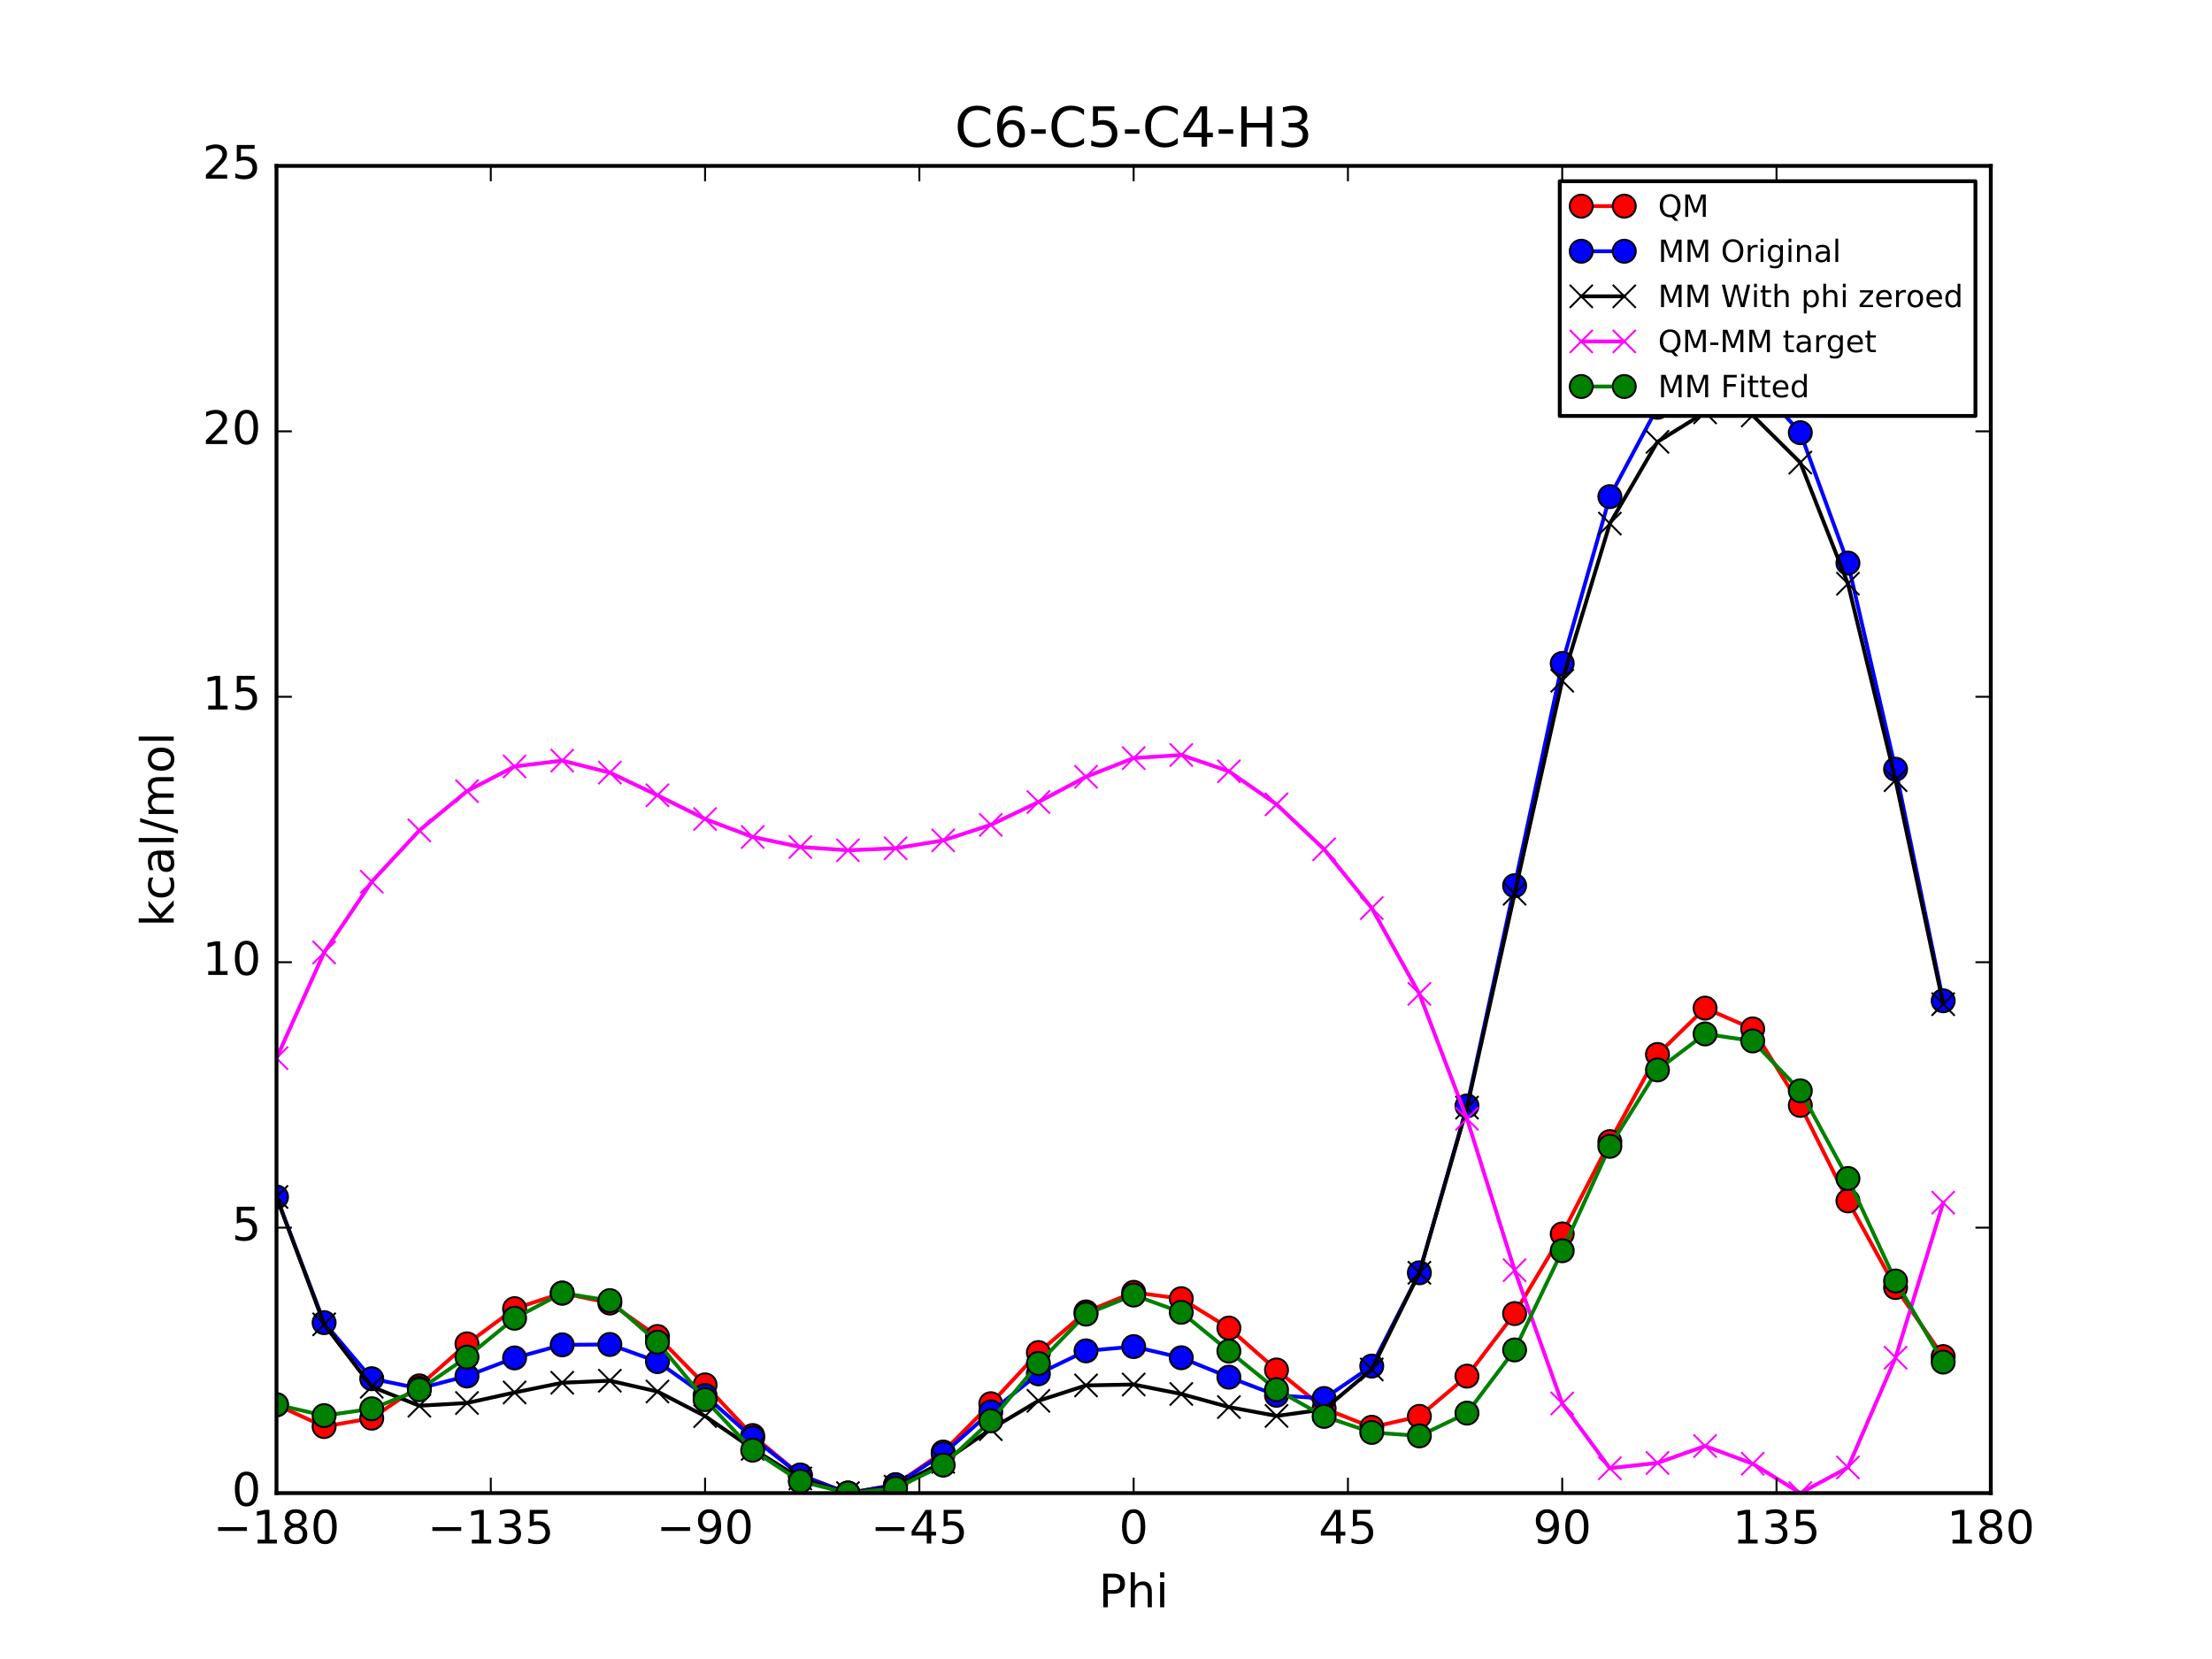 <?xml version="1.0" encoding="utf-8" standalone="no"?>
<!DOCTYPE svg PUBLIC "-//W3C//DTD SVG 1.1//EN"
  "http://www.w3.org/Graphics/SVG/1.1/DTD/svg11.dtd">
<!-- Created with matplotlib (http://matplotlib.org/) -->
<svg height="432pt" version="1.1" viewBox="0 0 576 432" width="576pt" xmlns="http://www.w3.org/2000/svg" xmlns:xlink="http://www.w3.org/1999/xlink">
 <defs>
  <style type="text/css">
*{stroke-linecap:butt;stroke-linejoin:round;stroke-miterlimit:100000;}
  </style>
 </defs>
 <g id="figure_1">
  <g id="patch_1">
   <path d="M 0 432 
L 576 432 
L 576 0 
L 0 0 
z
" style="fill:#ffffff;"/>
  </g>
  <g id="axes_1">
   <g id="patch_2">
    <path d="M 72 388.8 
L 518.4 388.8 
L 518.4 43.2 
L 72 43.2 
z
" style="fill:#ffffff;"/>
   </g>
   <g id="line2d_1">
    <path clip-path="url(#p00819687d1)" d="M 72 365.827 
L 84.4 371.467 
L 96.8 369.295 
L 109.2 360.876 
L 121.6 349.937 
L 134 340.772 
L 146.4 336.721 
L 158.8 339.306 
L 171.2 348.018 
L 183.6 360.618 
L 196 373.811 
L 208.4 384.118 
L 220.8 388.8 
L 233.2 386.603 
L 245.6 378.099 
L 258 365.528 
L 270.4 352.203 
L 282.8 341.616 
L 295.2 336.525 
L 307.6 338.173 
L 320 345.824 
L 332.4 356.734 
L 344.8 366.76 
L 357.2 371.656 
L 369.6 368.817 
L 382 358.344 
L 394.4 342.056 
L 406.8 321.305 
L 419.2 297.259 
L 431.6 274.586 
L 444 262.512 
L 456.4 267.919 
L 468.8 287.848 
L 481.2 312.715 
L 493.6 335.273 
L 506 353.245 
" style="fill:none;stroke:#ff0000;stroke-linecap:square;"/>
    <defs>
     <path d="M 0 3 
C 0.796 3 1.559 2.684 2.121 2.121 
C 2.684 1.559 3 0.796 3 0 
C 3 -0.796 2.684 -1.559 2.121 -2.121 
C 1.559 -2.684 0.796 -3 0 -3 
C -0.796 -3 -1.559 -2.684 -2.121 -2.121 
C -2.684 -1.559 -3 -0.796 -3 0 
C -3 0.796 -2.684 1.559 -2.121 2.121 
C -1.559 2.684 -0.796 3 0 3 
z
" id="m4701b0482a" style="stroke:#000000;stroke-width:0.5;"/>
    </defs>
    <g clip-path="url(#p00819687d1)">
     <use style="fill:#ff0000;stroke:#000000;stroke-width:0.5;" x="72" xlink:href="#m4701b0482a" y="365.827"/>
     <use style="fill:#ff0000;stroke:#000000;stroke-width:0.5;" x="84.4" xlink:href="#m4701b0482a" y="371.467"/>
     <use style="fill:#ff0000;stroke:#000000;stroke-width:0.5;" x="96.8" xlink:href="#m4701b0482a" y="369.295"/>
     <use style="fill:#ff0000;stroke:#000000;stroke-width:0.5;" x="109.2" xlink:href="#m4701b0482a" y="360.876"/>
     <use style="fill:#ff0000;stroke:#000000;stroke-width:0.5;" x="121.6" xlink:href="#m4701b0482a" y="349.937"/>
     <use style="fill:#ff0000;stroke:#000000;stroke-width:0.5;" x="134" xlink:href="#m4701b0482a" y="340.772"/>
     <use style="fill:#ff0000;stroke:#000000;stroke-width:0.5;" x="146.4" xlink:href="#m4701b0482a" y="336.721"/>
     <use style="fill:#ff0000;stroke:#000000;stroke-width:0.5;" x="158.8" xlink:href="#m4701b0482a" y="339.306"/>
     <use style="fill:#ff0000;stroke:#000000;stroke-width:0.5;" x="171.2" xlink:href="#m4701b0482a" y="348.018"/>
     <use style="fill:#ff0000;stroke:#000000;stroke-width:0.5;" x="183.6" xlink:href="#m4701b0482a" y="360.618"/>
     <use style="fill:#ff0000;stroke:#000000;stroke-width:0.5;" x="196" xlink:href="#m4701b0482a" y="373.811"/>
     <use style="fill:#ff0000;stroke:#000000;stroke-width:0.5;" x="208.4" xlink:href="#m4701b0482a" y="384.118"/>
     <use style="fill:#ff0000;stroke:#000000;stroke-width:0.5;" x="220.8" xlink:href="#m4701b0482a" y="388.8"/>
     <use style="fill:#ff0000;stroke:#000000;stroke-width:0.5;" x="233.2" xlink:href="#m4701b0482a" y="386.603"/>
     <use style="fill:#ff0000;stroke:#000000;stroke-width:0.5;" x="245.6" xlink:href="#m4701b0482a" y="378.099"/>
     <use style="fill:#ff0000;stroke:#000000;stroke-width:0.5;" x="258" xlink:href="#m4701b0482a" y="365.528"/>
     <use style="fill:#ff0000;stroke:#000000;stroke-width:0.5;" x="270.4" xlink:href="#m4701b0482a" y="352.203"/>
     <use style="fill:#ff0000;stroke:#000000;stroke-width:0.5;" x="282.8" xlink:href="#m4701b0482a" y="341.616"/>
     <use style="fill:#ff0000;stroke:#000000;stroke-width:0.5;" x="295.2" xlink:href="#m4701b0482a" y="336.525"/>
     <use style="fill:#ff0000;stroke:#000000;stroke-width:0.5;" x="307.6" xlink:href="#m4701b0482a" y="338.173"/>
     <use style="fill:#ff0000;stroke:#000000;stroke-width:0.5;" x="320" xlink:href="#m4701b0482a" y="345.824"/>
     <use style="fill:#ff0000;stroke:#000000;stroke-width:0.5;" x="332.4" xlink:href="#m4701b0482a" y="356.734"/>
     <use style="fill:#ff0000;stroke:#000000;stroke-width:0.5;" x="344.8" xlink:href="#m4701b0482a" y="366.76"/>
     <use style="fill:#ff0000;stroke:#000000;stroke-width:0.5;" x="357.2" xlink:href="#m4701b0482a" y="371.656"/>
     <use style="fill:#ff0000;stroke:#000000;stroke-width:0.5;" x="369.6" xlink:href="#m4701b0482a" y="368.817"/>
     <use style="fill:#ff0000;stroke:#000000;stroke-width:0.5;" x="382" xlink:href="#m4701b0482a" y="358.344"/>
     <use style="fill:#ff0000;stroke:#000000;stroke-width:0.5;" x="394.4" xlink:href="#m4701b0482a" y="342.056"/>
     <use style="fill:#ff0000;stroke:#000000;stroke-width:0.5;" x="406.8" xlink:href="#m4701b0482a" y="321.305"/>
     <use style="fill:#ff0000;stroke:#000000;stroke-width:0.5;" x="419.2" xlink:href="#m4701b0482a" y="297.259"/>
     <use style="fill:#ff0000;stroke:#000000;stroke-width:0.5;" x="431.6" xlink:href="#m4701b0482a" y="274.586"/>
     <use style="fill:#ff0000;stroke:#000000;stroke-width:0.5;" x="444" xlink:href="#m4701b0482a" y="262.512"/>
     <use style="fill:#ff0000;stroke:#000000;stroke-width:0.5;" x="456.4" xlink:href="#m4701b0482a" y="267.919"/>
     <use style="fill:#ff0000;stroke:#000000;stroke-width:0.5;" x="468.8" xlink:href="#m4701b0482a" y="287.848"/>
     <use style="fill:#ff0000;stroke:#000000;stroke-width:0.5;" x="481.2" xlink:href="#m4701b0482a" y="312.715"/>
     <use style="fill:#ff0000;stroke:#000000;stroke-width:0.5;" x="493.6" xlink:href="#m4701b0482a" y="335.273"/>
     <use style="fill:#ff0000;stroke:#000000;stroke-width:0.5;" x="506" xlink:href="#m4701b0482a" y="353.245"/>
    </g>
   </g>
   <g id="line2d_2">
    <path clip-path="url(#p00819687d1)" d="M 72 311.687 
L 84.4 344.411 
L 96.8 359.015 
L 109.2 361.55 
L 121.6 358.312 
L 134 353.603 
L 146.4 350.194 
L 158.8 350.099 
L 171.2 354.56 
L 183.6 363.381 
L 196 374.429 
L 208.4 384.1 
L 220.8 388.8 
L 233.2 386.681 
L 245.6 378.587 
L 258 367.647 
L 270.4 357.743 
L 282.8 351.763 
L 295.2 350.648 
L 307.6 353.555 
L 320 358.609 
L 332.4 363.326 
L 344.8 364.168 
L 357.2 355.728 
L 369.6 331.428 
L 382 287.978 
L 394.4 230.628 
L 406.8 172.756 
L 419.2 129.317 
L 431.6 106.059 
L 444 97.507 
L 456.4 98.746 
L 468.8 112.673 
L 481.2 146.626 
L 493.6 200.304 
L 506 260.605 
" style="fill:none;stroke:#0000ff;stroke-linecap:square;"/>
    <defs>
     <path d="M 0 3 
C 0.796 3 1.559 2.684 2.121 2.121 
C 2.684 1.559 3 0.796 3 0 
C 3 -0.796 2.684 -1.559 2.121 -2.121 
C 1.559 -2.684 0.796 -3 0 -3 
C -0.796 -3 -1.559 -2.684 -2.121 -2.121 
C -2.684 -1.559 -3 -0.796 -3 0 
C -3 0.796 -2.684 1.559 -2.121 2.121 
C -1.559 2.684 -0.796 3 0 3 
z
" id="mf989a8be35" style="stroke:#000000;stroke-width:0.5;"/>
    </defs>
    <g clip-path="url(#p00819687d1)">
     <use style="fill:#0000ff;stroke:#000000;stroke-width:0.5;" x="72" xlink:href="#mf989a8be35" y="311.687"/>
     <use style="fill:#0000ff;stroke:#000000;stroke-width:0.5;" x="84.4" xlink:href="#mf989a8be35" y="344.411"/>
     <use style="fill:#0000ff;stroke:#000000;stroke-width:0.5;" x="96.8" xlink:href="#mf989a8be35" y="359.015"/>
     <use style="fill:#0000ff;stroke:#000000;stroke-width:0.5;" x="109.2" xlink:href="#mf989a8be35" y="361.55"/>
     <use style="fill:#0000ff;stroke:#000000;stroke-width:0.5;" x="121.6" xlink:href="#mf989a8be35" y="358.312"/>
     <use style="fill:#0000ff;stroke:#000000;stroke-width:0.5;" x="134" xlink:href="#mf989a8be35" y="353.603"/>
     <use style="fill:#0000ff;stroke:#000000;stroke-width:0.5;" x="146.4" xlink:href="#mf989a8be35" y="350.194"/>
     <use style="fill:#0000ff;stroke:#000000;stroke-width:0.5;" x="158.8" xlink:href="#mf989a8be35" y="350.099"/>
     <use style="fill:#0000ff;stroke:#000000;stroke-width:0.5;" x="171.2" xlink:href="#mf989a8be35" y="354.56"/>
     <use style="fill:#0000ff;stroke:#000000;stroke-width:0.5;" x="183.6" xlink:href="#mf989a8be35" y="363.381"/>
     <use style="fill:#0000ff;stroke:#000000;stroke-width:0.5;" x="196" xlink:href="#mf989a8be35" y="374.429"/>
     <use style="fill:#0000ff;stroke:#000000;stroke-width:0.5;" x="208.4" xlink:href="#mf989a8be35" y="384.1"/>
     <use style="fill:#0000ff;stroke:#000000;stroke-width:0.5;" x="220.8" xlink:href="#mf989a8be35" y="388.8"/>
     <use style="fill:#0000ff;stroke:#000000;stroke-width:0.5;" x="233.2" xlink:href="#mf989a8be35" y="386.681"/>
     <use style="fill:#0000ff;stroke:#000000;stroke-width:0.5;" x="245.6" xlink:href="#mf989a8be35" y="378.587"/>
     <use style="fill:#0000ff;stroke:#000000;stroke-width:0.5;" x="258" xlink:href="#mf989a8be35" y="367.647"/>
     <use style="fill:#0000ff;stroke:#000000;stroke-width:0.5;" x="270.4" xlink:href="#mf989a8be35" y="357.743"/>
     <use style="fill:#0000ff;stroke:#000000;stroke-width:0.5;" x="282.8" xlink:href="#mf989a8be35" y="351.763"/>
     <use style="fill:#0000ff;stroke:#000000;stroke-width:0.5;" x="295.2" xlink:href="#mf989a8be35" y="350.648"/>
     <use style="fill:#0000ff;stroke:#000000;stroke-width:0.5;" x="307.6" xlink:href="#mf989a8be35" y="353.555"/>
     <use style="fill:#0000ff;stroke:#000000;stroke-width:0.5;" x="320" xlink:href="#mf989a8be35" y="358.609"/>
     <use style="fill:#0000ff;stroke:#000000;stroke-width:0.5;" x="332.4" xlink:href="#mf989a8be35" y="363.326"/>
     <use style="fill:#0000ff;stroke:#000000;stroke-width:0.5;" x="344.8" xlink:href="#mf989a8be35" y="364.168"/>
     <use style="fill:#0000ff;stroke:#000000;stroke-width:0.5;" x="357.2" xlink:href="#mf989a8be35" y="355.728"/>
     <use style="fill:#0000ff;stroke:#000000;stroke-width:0.5;" x="369.6" xlink:href="#mf989a8be35" y="331.428"/>
     <use style="fill:#0000ff;stroke:#000000;stroke-width:0.5;" x="382" xlink:href="#mf989a8be35" y="287.978"/>
     <use style="fill:#0000ff;stroke:#000000;stroke-width:0.5;" x="394.4" xlink:href="#mf989a8be35" y="230.628"/>
     <use style="fill:#0000ff;stroke:#000000;stroke-width:0.5;" x="406.8" xlink:href="#mf989a8be35" y="172.756"/>
     <use style="fill:#0000ff;stroke:#000000;stroke-width:0.5;" x="419.2" xlink:href="#mf989a8be35" y="129.317"/>
     <use style="fill:#0000ff;stroke:#000000;stroke-width:0.5;" x="431.6" xlink:href="#mf989a8be35" y="106.059"/>
     <use style="fill:#0000ff;stroke:#000000;stroke-width:0.5;" x="444" xlink:href="#mf989a8be35" y="97.507"/>
     <use style="fill:#0000ff;stroke:#000000;stroke-width:0.5;" x="456.4" xlink:href="#mf989a8be35" y="98.746"/>
     <use style="fill:#0000ff;stroke:#000000;stroke-width:0.5;" x="468.8" xlink:href="#mf989a8be35" y="112.673"/>
     <use style="fill:#0000ff;stroke:#000000;stroke-width:0.5;" x="481.2" xlink:href="#mf989a8be35" y="146.626"/>
     <use style="fill:#0000ff;stroke:#000000;stroke-width:0.5;" x="493.6" xlink:href="#mf989a8be35" y="200.304"/>
     <use style="fill:#0000ff;stroke:#000000;stroke-width:0.5;" x="506" xlink:href="#mf989a8be35" y="260.605"/>
    </g>
   </g>
   <g id="line2d_3">
    <path clip-path="url(#p00819687d1)" d="M 72 311.687 
L 84.4 344.853 
L 96.8 361.104 
L 109.2 366.049 
L 121.6 365.339 
L 134 362.598 
L 146.4 360.07 
L 158.8 359.532 
L 171.2 362.346 
L 183.6 368.757 
L 196 377.278 
L 208.4 384.981 
L 220.8 388.8 
L 233.2 387.123 
L 245.6 380.676 
L 258 372.147 
L 270.4 364.77 
L 282.8 360.758 
L 295.2 360.524 
L 307.6 362.988 
L 320 366.396 
L 332.4 368.702 
L 344.8 367.017 
L 357.2 356.608 
L 369.6 331.428 
L 382 288.421 
L 394.4 232.717 
L 406.8 177.256 
L 419.2 136.344 
L 431.6 115.053 
L 444 107.383 
L 456.4 108.18 
L 468.8 120.459 
L 481.2 152.002 
L 493.6 203.153 
L 506 261.486 
" style="fill:none;stroke:#000000;stroke-linecap:square;"/>
    <defs>
     <path d="M -3 3 
L 3 -3 
M -3 -3 
L 3 3 
" id="m84528f41f9" style="stroke:#000000;stroke-width:0.5;"/>
    </defs>
    <g clip-path="url(#p00819687d1)">
     <use style="stroke:#000000;stroke-width:0.5;" x="72" xlink:href="#m84528f41f9" y="311.687"/>
     <use style="stroke:#000000;stroke-width:0.5;" x="84.4" xlink:href="#m84528f41f9" y="344.853"/>
     <use style="stroke:#000000;stroke-width:0.5;" x="96.8" xlink:href="#m84528f41f9" y="361.104"/>
     <use style="stroke:#000000;stroke-width:0.5;" x="109.2" xlink:href="#m84528f41f9" y="366.049"/>
     <use style="stroke:#000000;stroke-width:0.5;" x="121.6" xlink:href="#m84528f41f9" y="365.339"/>
     <use style="stroke:#000000;stroke-width:0.5;" x="134" xlink:href="#m84528f41f9" y="362.598"/>
     <use style="stroke:#000000;stroke-width:0.5;" x="146.4" xlink:href="#m84528f41f9" y="360.07"/>
     <use style="stroke:#000000;stroke-width:0.5;" x="158.8" xlink:href="#m84528f41f9" y="359.532"/>
     <use style="stroke:#000000;stroke-width:0.5;" x="171.2" xlink:href="#m84528f41f9" y="362.346"/>
     <use style="stroke:#000000;stroke-width:0.5;" x="183.6" xlink:href="#m84528f41f9" y="368.757"/>
     <use style="stroke:#000000;stroke-width:0.5;" x="196" xlink:href="#m84528f41f9" y="377.278"/>
     <use style="stroke:#000000;stroke-width:0.5;" x="208.4" xlink:href="#m84528f41f9" y="384.981"/>
     <use style="stroke:#000000;stroke-width:0.5;" x="220.8" xlink:href="#m84528f41f9" y="388.8"/>
     <use style="stroke:#000000;stroke-width:0.5;" x="233.2" xlink:href="#m84528f41f9" y="387.123"/>
     <use style="stroke:#000000;stroke-width:0.5;" x="245.6" xlink:href="#m84528f41f9" y="380.676"/>
     <use style="stroke:#000000;stroke-width:0.5;" x="258" xlink:href="#m84528f41f9" y="372.147"/>
     <use style="stroke:#000000;stroke-width:0.5;" x="270.4" xlink:href="#m84528f41f9" y="364.77"/>
     <use style="stroke:#000000;stroke-width:0.5;" x="282.8" xlink:href="#m84528f41f9" y="360.758"/>
     <use style="stroke:#000000;stroke-width:0.5;" x="295.2" xlink:href="#m84528f41f9" y="360.524"/>
     <use style="stroke:#000000;stroke-width:0.5;" x="307.6" xlink:href="#m84528f41f9" y="362.988"/>
     <use style="stroke:#000000;stroke-width:0.5;" x="320" xlink:href="#m84528f41f9" y="366.396"/>
     <use style="stroke:#000000;stroke-width:0.5;" x="332.4" xlink:href="#m84528f41f9" y="368.702"/>
     <use style="stroke:#000000;stroke-width:0.5;" x="344.8" xlink:href="#m84528f41f9" y="367.017"/>
     <use style="stroke:#000000;stroke-width:0.5;" x="357.2" xlink:href="#m84528f41f9" y="356.608"/>
     <use style="stroke:#000000;stroke-width:0.5;" x="369.6" xlink:href="#m84528f41f9" y="331.428"/>
     <use style="stroke:#000000;stroke-width:0.5;" x="382" xlink:href="#m84528f41f9" y="288.421"/>
     <use style="stroke:#000000;stroke-width:0.5;" x="394.4" xlink:href="#m84528f41f9" y="232.717"/>
     <use style="stroke:#000000;stroke-width:0.5;" x="406.8" xlink:href="#m84528f41f9" y="177.256"/>
     <use style="stroke:#000000;stroke-width:0.5;" x="419.2" xlink:href="#m84528f41f9" y="136.344"/>
     <use style="stroke:#000000;stroke-width:0.5;" x="431.6" xlink:href="#m84528f41f9" y="115.053"/>
     <use style="stroke:#000000;stroke-width:0.5;" x="444" xlink:href="#m84528f41f9" y="107.383"/>
     <use style="stroke:#000000;stroke-width:0.5;" x="456.4" xlink:href="#m84528f41f9" y="108.18"/>
     <use style="stroke:#000000;stroke-width:0.5;" x="468.8" xlink:href="#m84528f41f9" y="120.459"/>
     <use style="stroke:#000000;stroke-width:0.5;" x="481.2" xlink:href="#m84528f41f9" y="152.002"/>
     <use style="stroke:#000000;stroke-width:0.5;" x="493.6" xlink:href="#m84528f41f9" y="203.153"/>
     <use style="stroke:#000000;stroke-width:0.5;" x="506" xlink:href="#m84528f41f9" y="261.486"/>
    </g>
   </g>
   <g id="line2d_4">
    <path clip-path="url(#p00819687d1)" d="M 72 275.551 
L 84.4 248.025 
L 96.8 229.602 
L 109.2 216.238 
L 121.6 206.01 
L 134 199.586 
L 146.4 198.063 
L 158.8 201.185 
L 171.2 207.083 
L 183.6 213.272 
L 196 217.945 
L 208.4 220.548 
L 220.8 221.411 
L 233.2 220.892 
L 245.6 218.834 
L 258 214.792 
L 270.4 208.844 
L 282.8 202.27 
L 295.2 197.412 
L 307.6 196.597 
L 320 200.839 
L 332.4 209.443 
L 344.8 221.154 
L 357.2 236.459 
L 369.6 258.8 
L 382 291.335 
L 394.4 330.751 
L 406.8 365.461 
L 419.2 382.326 
L 431.6 380.945 
L 444 376.541 
L 456.4 381.151 
L 468.8 388.8 
L 481.2 382.124 
L 493.6 353.531 
L 506 313.17 
" style="fill:none;stroke:#ff00ff;stroke-linecap:square;"/>
    <defs>
     <path d="M -3 3 
L 3 -3 
M -3 -3 
L 3 3 
" id="m2c8a8932ec" style="stroke:#ff00ff;stroke-width:0.5;"/>
    </defs>
    <g clip-path="url(#p00819687d1)">
     <use style="fill:#ff00ff;stroke:#ff00ff;stroke-width:0.5;" x="72" xlink:href="#m2c8a8932ec" y="275.551"/>
     <use style="fill:#ff00ff;stroke:#ff00ff;stroke-width:0.5;" x="84.4" xlink:href="#m2c8a8932ec" y="248.025"/>
     <use style="fill:#ff00ff;stroke:#ff00ff;stroke-width:0.5;" x="96.8" xlink:href="#m2c8a8932ec" y="229.602"/>
     <use style="fill:#ff00ff;stroke:#ff00ff;stroke-width:0.5;" x="109.2" xlink:href="#m2c8a8932ec" y="216.238"/>
     <use style="fill:#ff00ff;stroke:#ff00ff;stroke-width:0.5;" x="121.6" xlink:href="#m2c8a8932ec" y="206.01"/>
     <use style="fill:#ff00ff;stroke:#ff00ff;stroke-width:0.5;" x="134" xlink:href="#m2c8a8932ec" y="199.586"/>
     <use style="fill:#ff00ff;stroke:#ff00ff;stroke-width:0.5;" x="146.4" xlink:href="#m2c8a8932ec" y="198.063"/>
     <use style="fill:#ff00ff;stroke:#ff00ff;stroke-width:0.5;" x="158.8" xlink:href="#m2c8a8932ec" y="201.185"/>
     <use style="fill:#ff00ff;stroke:#ff00ff;stroke-width:0.5;" x="171.2" xlink:href="#m2c8a8932ec" y="207.083"/>
     <use style="fill:#ff00ff;stroke:#ff00ff;stroke-width:0.5;" x="183.6" xlink:href="#m2c8a8932ec" y="213.272"/>
     <use style="fill:#ff00ff;stroke:#ff00ff;stroke-width:0.5;" x="196" xlink:href="#m2c8a8932ec" y="217.945"/>
     <use style="fill:#ff00ff;stroke:#ff00ff;stroke-width:0.5;" x="208.4" xlink:href="#m2c8a8932ec" y="220.548"/>
     <use style="fill:#ff00ff;stroke:#ff00ff;stroke-width:0.5;" x="220.8" xlink:href="#m2c8a8932ec" y="221.411"/>
     <use style="fill:#ff00ff;stroke:#ff00ff;stroke-width:0.5;" x="233.2" xlink:href="#m2c8a8932ec" y="220.892"/>
     <use style="fill:#ff00ff;stroke:#ff00ff;stroke-width:0.5;" x="245.6" xlink:href="#m2c8a8932ec" y="218.834"/>
     <use style="fill:#ff00ff;stroke:#ff00ff;stroke-width:0.5;" x="258" xlink:href="#m2c8a8932ec" y="214.792"/>
     <use style="fill:#ff00ff;stroke:#ff00ff;stroke-width:0.5;" x="270.4" xlink:href="#m2c8a8932ec" y="208.844"/>
     <use style="fill:#ff00ff;stroke:#ff00ff;stroke-width:0.5;" x="282.8" xlink:href="#m2c8a8932ec" y="202.27"/>
     <use style="fill:#ff00ff;stroke:#ff00ff;stroke-width:0.5;" x="295.2" xlink:href="#m2c8a8932ec" y="197.412"/>
     <use style="fill:#ff00ff;stroke:#ff00ff;stroke-width:0.5;" x="307.6" xlink:href="#m2c8a8932ec" y="196.597"/>
     <use style="fill:#ff00ff;stroke:#ff00ff;stroke-width:0.5;" x="320" xlink:href="#m2c8a8932ec" y="200.839"/>
     <use style="fill:#ff00ff;stroke:#ff00ff;stroke-width:0.5;" x="332.4" xlink:href="#m2c8a8932ec" y="209.443"/>
     <use style="fill:#ff00ff;stroke:#ff00ff;stroke-width:0.5;" x="344.8" xlink:href="#m2c8a8932ec" y="221.154"/>
     <use style="fill:#ff00ff;stroke:#ff00ff;stroke-width:0.5;" x="357.2" xlink:href="#m2c8a8932ec" y="236.459"/>
     <use style="fill:#ff00ff;stroke:#ff00ff;stroke-width:0.5;" x="369.6" xlink:href="#m2c8a8932ec" y="258.8"/>
     <use style="fill:#ff00ff;stroke:#ff00ff;stroke-width:0.5;" x="382" xlink:href="#m2c8a8932ec" y="291.335"/>
     <use style="fill:#ff00ff;stroke:#ff00ff;stroke-width:0.5;" x="394.4" xlink:href="#m2c8a8932ec" y="330.751"/>
     <use style="fill:#ff00ff;stroke:#ff00ff;stroke-width:0.5;" x="406.8" xlink:href="#m2c8a8932ec" y="365.461"/>
     <use style="fill:#ff00ff;stroke:#ff00ff;stroke-width:0.5;" x="419.2" xlink:href="#m2c8a8932ec" y="382.326"/>
     <use style="fill:#ff00ff;stroke:#ff00ff;stroke-width:0.5;" x="431.6" xlink:href="#m2c8a8932ec" y="380.945"/>
     <use style="fill:#ff00ff;stroke:#ff00ff;stroke-width:0.5;" x="444" xlink:href="#m2c8a8932ec" y="376.541"/>
     <use style="fill:#ff00ff;stroke:#ff00ff;stroke-width:0.5;" x="456.4" xlink:href="#m2c8a8932ec" y="381.151"/>
     <use style="fill:#ff00ff;stroke:#ff00ff;stroke-width:0.5;" x="468.8" xlink:href="#m2c8a8932ec" y="388.8"/>
     <use style="fill:#ff00ff;stroke:#ff00ff;stroke-width:0.5;" x="481.2" xlink:href="#m2c8a8932ec" y="382.124"/>
     <use style="fill:#ff00ff;stroke:#ff00ff;stroke-width:0.5;" x="493.6" xlink:href="#m2c8a8932ec" y="353.531"/>
     <use style="fill:#ff00ff;stroke:#ff00ff;stroke-width:0.5;" x="506" xlink:href="#m2c8a8932ec" y="313.17"/>
    </g>
   </g>
   <g id="line2d_5">
    <path clip-path="url(#p00819687d1)" d="M 72 365.763 
L 84.4 368.625 
L 96.8 366.847 
L 109.2 361.863 
L 121.6 353.386 
L 134 343.269 
L 146.4 336.719 
L 158.8 338.68 
L 171.2 349.49 
L 183.6 364.459 
L 196 377.623 
L 208.4 385.731 
L 220.8 388.8 
L 233.2 387.573 
L 245.6 381.515 
L 258 369.975 
L 270.4 355.029 
L 282.8 342.193 
L 295.2 337.231 
L 307.6 341.713 
L 320 351.823 
L 332.4 361.856 
L 344.8 368.827 
L 357.2 372.998 
L 369.6 373.903 
L 382 367.971 
L 394.4 351.528 
L 406.8 325.686 
L 419.2 298.5 
L 431.6 278.616 
L 444 269.234 
L 456.4 271.064 
L 468.8 284.045 
L 481.2 306.875 
L 493.6 333.566 
L 506 354.686 
" style="fill:none;stroke:#008000;stroke-linecap:square;"/>
    <defs>
     <path d="M 0 3 
C 0.796 3 1.559 2.684 2.121 2.121 
C 2.684 1.559 3 0.796 3 0 
C 3 -0.796 2.684 -1.559 2.121 -2.121 
C 1.559 -2.684 0.796 -3 0 -3 
C -0.796 -3 -1.559 -2.684 -2.121 -2.121 
C -2.684 -1.559 -3 -0.796 -3 0 
C -3 0.796 -2.684 1.559 -2.121 2.121 
C -1.559 2.684 -0.796 3 0 3 
z
" id="m4792d1d353" style="stroke:#000000;stroke-width:0.5;"/>
    </defs>
    <g clip-path="url(#p00819687d1)">
     <use style="fill:#008000;stroke:#000000;stroke-width:0.5;" x="72" xlink:href="#m4792d1d353" y="365.763"/>
     <use style="fill:#008000;stroke:#000000;stroke-width:0.5;" x="84.4" xlink:href="#m4792d1d353" y="368.625"/>
     <use style="fill:#008000;stroke:#000000;stroke-width:0.5;" x="96.8" xlink:href="#m4792d1d353" y="366.847"/>
     <use style="fill:#008000;stroke:#000000;stroke-width:0.5;" x="109.2" xlink:href="#m4792d1d353" y="361.863"/>
     <use style="fill:#008000;stroke:#000000;stroke-width:0.5;" x="121.6" xlink:href="#m4792d1d353" y="353.386"/>
     <use style="fill:#008000;stroke:#000000;stroke-width:0.5;" x="134" xlink:href="#m4792d1d353" y="343.269"/>
     <use style="fill:#008000;stroke:#000000;stroke-width:0.5;" x="146.4" xlink:href="#m4792d1d353" y="336.719"/>
     <use style="fill:#008000;stroke:#000000;stroke-width:0.5;" x="158.8" xlink:href="#m4792d1d353" y="338.68"/>
     <use style="fill:#008000;stroke:#000000;stroke-width:0.5;" x="171.2" xlink:href="#m4792d1d353" y="349.49"/>
     <use style="fill:#008000;stroke:#000000;stroke-width:0.5;" x="183.6" xlink:href="#m4792d1d353" y="364.459"/>
     <use style="fill:#008000;stroke:#000000;stroke-width:0.5;" x="196" xlink:href="#m4792d1d353" y="377.623"/>
     <use style="fill:#008000;stroke:#000000;stroke-width:0.5;" x="208.4" xlink:href="#m4792d1d353" y="385.731"/>
     <use style="fill:#008000;stroke:#000000;stroke-width:0.5;" x="220.8" xlink:href="#m4792d1d353" y="388.8"/>
     <use style="fill:#008000;stroke:#000000;stroke-width:0.5;" x="233.2" xlink:href="#m4792d1d353" y="387.573"/>
     <use style="fill:#008000;stroke:#000000;stroke-width:0.5;" x="245.6" xlink:href="#m4792d1d353" y="381.515"/>
     <use style="fill:#008000;stroke:#000000;stroke-width:0.5;" x="258" xlink:href="#m4792d1d353" y="369.975"/>
     <use style="fill:#008000;stroke:#000000;stroke-width:0.5;" x="270.4" xlink:href="#m4792d1d353" y="355.029"/>
     <use style="fill:#008000;stroke:#000000;stroke-width:0.5;" x="282.8" xlink:href="#m4792d1d353" y="342.193"/>
     <use style="fill:#008000;stroke:#000000;stroke-width:0.5;" x="295.2" xlink:href="#m4792d1d353" y="337.231"/>
     <use style="fill:#008000;stroke:#000000;stroke-width:0.5;" x="307.6" xlink:href="#m4792d1d353" y="341.713"/>
     <use style="fill:#008000;stroke:#000000;stroke-width:0.5;" x="320" xlink:href="#m4792d1d353" y="351.823"/>
     <use style="fill:#008000;stroke:#000000;stroke-width:0.5;" x="332.4" xlink:href="#m4792d1d353" y="361.856"/>
     <use style="fill:#008000;stroke:#000000;stroke-width:0.5;" x="344.8" xlink:href="#m4792d1d353" y="368.827"/>
     <use style="fill:#008000;stroke:#000000;stroke-width:0.5;" x="357.2" xlink:href="#m4792d1d353" y="372.998"/>
     <use style="fill:#008000;stroke:#000000;stroke-width:0.5;" x="369.6" xlink:href="#m4792d1d353" y="373.903"/>
     <use style="fill:#008000;stroke:#000000;stroke-width:0.5;" x="382" xlink:href="#m4792d1d353" y="367.971"/>
     <use style="fill:#008000;stroke:#000000;stroke-width:0.5;" x="394.4" xlink:href="#m4792d1d353" y="351.528"/>
     <use style="fill:#008000;stroke:#000000;stroke-width:0.5;" x="406.8" xlink:href="#m4792d1d353" y="325.686"/>
     <use style="fill:#008000;stroke:#000000;stroke-width:0.5;" x="419.2" xlink:href="#m4792d1d353" y="298.5"/>
     <use style="fill:#008000;stroke:#000000;stroke-width:0.5;" x="431.6" xlink:href="#m4792d1d353" y="278.616"/>
     <use style="fill:#008000;stroke:#000000;stroke-width:0.5;" x="444" xlink:href="#m4792d1d353" y="269.234"/>
     <use style="fill:#008000;stroke:#000000;stroke-width:0.5;" x="456.4" xlink:href="#m4792d1d353" y="271.064"/>
     <use style="fill:#008000;stroke:#000000;stroke-width:0.5;" x="468.8" xlink:href="#m4792d1d353" y="284.045"/>
     <use style="fill:#008000;stroke:#000000;stroke-width:0.5;" x="481.2" xlink:href="#m4792d1d353" y="306.875"/>
     <use style="fill:#008000;stroke:#000000;stroke-width:0.5;" x="493.6" xlink:href="#m4792d1d353" y="333.566"/>
     <use style="fill:#008000;stroke:#000000;stroke-width:0.5;" x="506" xlink:href="#m4792d1d353" y="354.686"/>
    </g>
   </g>
   <g id="patch_3">
    <path d="M 72 43.2 
L 518.4 43.2 
" style="fill:none;stroke:#000000;stroke-linecap:square;stroke-linejoin:miter;"/>
   </g>
   <g id="patch_4">
    <path d="M 72 388.8 
L 518.4 388.8 
" style="fill:none;stroke:#000000;stroke-linecap:square;stroke-linejoin:miter;"/>
   </g>
   <g id="patch_5">
    <path d="M 72 388.8 
L 72 43.2 
" style="fill:none;stroke:#000000;stroke-linecap:square;stroke-linejoin:miter;"/>
   </g>
   <g id="patch_6">
    <path d="M 518.4 388.8 
L 518.4 43.2 
" style="fill:none;stroke:#000000;stroke-linecap:square;stroke-linejoin:miter;"/>
   </g>
   <g id="matplotlib.axis_1">
    <g id="xtick_1">
     <g id="line2d_6">
      <defs>
       <path d="M 0 0 
L 0 -4 
" id="m58c219df92" style="stroke:#000000;stroke-width:0.5;"/>
      </defs>
      <g>
       <use style="stroke:#000000;stroke-width:0.5;" x="72.0" xlink:href="#m58c219df92" y="388.8"/>
      </g>
     </g>
     <g id="line2d_7">
      <defs>
       <path d="M 0 0 
L 0 4 
" id="mfa39dd66ef" style="stroke:#000000;stroke-width:0.5;"/>
      </defs>
      <g>
       <use style="stroke:#000000;stroke-width:0.5;" x="72.0" xlink:href="#mfa39dd66ef" y="43.2"/>
      </g>
     </g>
     <g id="text_1">
      <!-- −180 -->
      <defs>
       <path d="M 31.781 34.625 
Q 24.75 34.625 20.719 30.859 
Q 16.703 27.094 16.703 20.516 
Q 16.703 13.922 20.719 10.156 
Q 24.75 6.391 31.781 6.391 
Q 38.812 6.391 42.859 10.172 
Q 46.922 13.969 46.922 20.516 
Q 46.922 27.094 42.891 30.859 
Q 38.875 34.625 31.781 34.625 
M 21.922 38.812 
Q 15.578 40.375 12.031 44.719 
Q 8.5 49.078 8.5 55.328 
Q 8.5 64.062 14.719 69.141 
Q 20.953 74.219 31.781 74.219 
Q 42.672 74.219 48.875 69.141 
Q 55.078 64.062 55.078 55.328 
Q 55.078 49.078 51.531 44.719 
Q 48 40.375 41.703 38.812 
Q 48.828 37.156 52.797 32.312 
Q 56.781 27.484 56.781 20.516 
Q 56.781 9.906 50.312 4.234 
Q 43.844 -1.422 31.781 -1.422 
Q 19.734 -1.422 13.25 4.234 
Q 6.781 9.906 6.781 20.516 
Q 6.781 27.484 10.781 32.312 
Q 14.797 37.156 21.922 38.812 
M 18.312 54.391 
Q 18.312 48.734 21.844 45.562 
Q 25.391 42.391 31.781 42.391 
Q 38.141 42.391 41.719 45.562 
Q 45.312 48.734 45.312 54.391 
Q 45.312 60.062 41.719 63.234 
Q 38.141 66.406 31.781 66.406 
Q 25.391 66.406 21.844 63.234 
Q 18.312 60.062 18.312 54.391 
" id="BitstreamVeraSans-Roman-38"/>
       <path d="M 10.594 35.5 
L 73.188 35.5 
L 73.188 27.203 
L 10.594 27.203 
z
" id="BitstreamVeraSans-Roman-2212"/>
       <path d="M 12.406 8.297 
L 28.516 8.297 
L 28.516 63.922 
L 10.984 60.406 
L 10.984 69.391 
L 28.422 72.906 
L 38.281 72.906 
L 38.281 8.297 
L 54.391 8.297 
L 54.391 0 
L 12.406 0 
z
" id="BitstreamVeraSans-Roman-31"/>
       <path d="M 31.781 66.406 
Q 24.172 66.406 20.328 58.906 
Q 16.5 51.422 16.5 36.375 
Q 16.5 21.391 20.328 13.891 
Q 24.172 6.391 31.781 6.391 
Q 39.453 6.391 43.281 13.891 
Q 47.125 21.391 47.125 36.375 
Q 47.125 51.422 43.281 58.906 
Q 39.453 66.406 31.781 66.406 
M 31.781 74.219 
Q 44.047 74.219 50.516 64.516 
Q 56.984 54.828 56.984 36.375 
Q 56.984 17.969 50.516 8.266 
Q 44.047 -1.422 31.781 -1.422 
Q 19.531 -1.422 13.062 8.266 
Q 6.594 17.969 6.594 36.375 
Q 6.594 54.828 13.062 64.516 
Q 19.531 74.219 31.781 74.219 
" id="BitstreamVeraSans-Roman-30"/>
      </defs>
      <g transform="translate(55.52 401.918)scale(0.12 -0.12)">
       <use xlink:href="#BitstreamVeraSans-Roman-2212"/>
       <use x="83.789" xlink:href="#BitstreamVeraSans-Roman-31"/>
       <use x="147.412" xlink:href="#BitstreamVeraSans-Roman-38"/>
       <use x="211.035" xlink:href="#BitstreamVeraSans-Roman-30"/>
      </g>
     </g>
    </g>
    <g id="xtick_2">
     <g id="line2d_8">
      <g>
       <use style="stroke:#000000;stroke-width:0.5;" x="127.8" xlink:href="#m58c219df92" y="388.8"/>
      </g>
     </g>
     <g id="line2d_9">
      <g>
       <use style="stroke:#000000;stroke-width:0.5;" x="127.8" xlink:href="#mfa39dd66ef" y="43.2"/>
      </g>
     </g>
     <g id="text_2">
      <!-- −135 -->
      <defs>
       <path d="M 10.797 72.906 
L 49.516 72.906 
L 49.516 64.594 
L 19.828 64.594 
L 19.828 46.734 
Q 21.969 47.469 24.109 47.828 
Q 26.266 48.188 28.422 48.188 
Q 40.625 48.188 47.75 41.5 
Q 54.891 34.812 54.891 23.391 
Q 54.891 11.625 47.562 5.094 
Q 40.234 -1.422 26.906 -1.422 
Q 22.312 -1.422 17.547 -0.641 
Q 12.797 0.141 7.719 1.703 
L 7.719 11.625 
Q 12.109 9.234 16.797 8.062 
Q 21.484 6.891 26.703 6.891 
Q 35.156 6.891 40.078 11.328 
Q 45.016 15.766 45.016 23.391 
Q 45.016 31 40.078 35.438 
Q 35.156 39.891 26.703 39.891 
Q 22.75 39.891 18.812 39.016 
Q 14.891 38.141 10.797 36.281 
z
" id="BitstreamVeraSans-Roman-35"/>
       <path d="M 40.578 39.312 
Q 47.656 37.797 51.625 33 
Q 55.609 28.219 55.609 21.188 
Q 55.609 10.406 48.188 4.484 
Q 40.766 -1.422 27.094 -1.422 
Q 22.516 -1.422 17.656 -0.516 
Q 12.797 0.391 7.625 2.203 
L 7.625 11.719 
Q 11.719 9.328 16.594 8.109 
Q 21.484 6.891 26.812 6.891 
Q 36.078 6.891 40.938 10.547 
Q 45.797 14.203 45.797 21.188 
Q 45.797 27.641 41.281 31.266 
Q 36.766 34.906 28.719 34.906 
L 20.219 34.906 
L 20.219 43.016 
L 29.109 43.016 
Q 36.375 43.016 40.234 45.922 
Q 44.094 48.828 44.094 54.297 
Q 44.094 59.906 40.109 62.906 
Q 36.141 65.922 28.719 65.922 
Q 24.656 65.922 20.016 65.031 
Q 15.375 64.156 9.812 62.312 
L 9.812 71.094 
Q 15.438 72.656 20.344 73.438 
Q 25.25 74.219 29.594 74.219 
Q 40.828 74.219 47.359 69.109 
Q 53.906 64.016 53.906 55.328 
Q 53.906 49.266 50.438 45.094 
Q 46.969 40.922 40.578 39.312 
" id="BitstreamVeraSans-Roman-33"/>
      </defs>
      <g transform="translate(111.32 401.918)scale(0.12 -0.12)">
       <use xlink:href="#BitstreamVeraSans-Roman-2212"/>
       <use x="83.789" xlink:href="#BitstreamVeraSans-Roman-31"/>
       <use x="147.412" xlink:href="#BitstreamVeraSans-Roman-33"/>
       <use x="211.035" xlink:href="#BitstreamVeraSans-Roman-35"/>
      </g>
     </g>
    </g>
    <g id="xtick_3">
     <g id="line2d_10">
      <g>
       <use style="stroke:#000000;stroke-width:0.5;" x="183.6" xlink:href="#m58c219df92" y="388.8"/>
      </g>
     </g>
     <g id="line2d_11">
      <g>
       <use style="stroke:#000000;stroke-width:0.5;" x="183.6" xlink:href="#mfa39dd66ef" y="43.2"/>
      </g>
     </g>
     <g id="text_3">
      <!-- −90 -->
      <defs>
       <path d="M 10.984 1.516 
L 10.984 10.5 
Q 14.703 8.734 18.5 7.812 
Q 22.312 6.891 25.984 6.891 
Q 35.75 6.891 40.891 13.453 
Q 46.047 20.016 46.781 33.406 
Q 43.953 29.203 39.594 26.953 
Q 35.25 24.703 29.984 24.703 
Q 19.047 24.703 12.672 31.312 
Q 6.297 37.938 6.297 49.422 
Q 6.297 60.641 12.938 67.422 
Q 19.578 74.219 30.609 74.219 
Q 43.266 74.219 49.922 64.516 
Q 56.594 54.828 56.594 36.375 
Q 56.594 19.141 48.406 8.859 
Q 40.234 -1.422 26.422 -1.422 
Q 22.703 -1.422 18.891 -0.688 
Q 15.094 0.047 10.984 1.516 
M 30.609 32.422 
Q 37.25 32.422 41.125 36.953 
Q 45.016 41.5 45.016 49.422 
Q 45.016 57.281 41.125 61.844 
Q 37.25 66.406 30.609 66.406 
Q 23.969 66.406 20.094 61.844 
Q 16.219 57.281 16.219 49.422 
Q 16.219 41.5 20.094 36.953 
Q 23.969 32.422 30.609 32.422 
" id="BitstreamVeraSans-Roman-39"/>
      </defs>
      <g transform="translate(170.937 401.918)scale(0.12 -0.12)">
       <use xlink:href="#BitstreamVeraSans-Roman-2212"/>
       <use x="83.789" xlink:href="#BitstreamVeraSans-Roman-39"/>
       <use x="147.412" xlink:href="#BitstreamVeraSans-Roman-30"/>
      </g>
     </g>
    </g>
    <g id="xtick_4">
     <g id="line2d_12">
      <g>
       <use style="stroke:#000000;stroke-width:0.5;" x="239.4" xlink:href="#m58c219df92" y="388.8"/>
      </g>
     </g>
     <g id="line2d_13">
      <g>
       <use style="stroke:#000000;stroke-width:0.5;" x="239.4" xlink:href="#mfa39dd66ef" y="43.2"/>
      </g>
     </g>
     <g id="text_4">
      <!-- −45 -->
      <defs>
       <path d="M 37.797 64.312 
L 12.891 25.391 
L 37.797 25.391 
z
M 35.203 72.906 
L 47.609 72.906 
L 47.609 25.391 
L 58.016 25.391 
L 58.016 17.188 
L 47.609 17.188 
L 47.609 0 
L 37.797 0 
L 37.797 17.188 
L 4.891 17.188 
L 4.891 26.703 
z
" id="BitstreamVeraSans-Roman-34"/>
      </defs>
      <g transform="translate(226.737 401.918)scale(0.12 -0.12)">
       <use xlink:href="#BitstreamVeraSans-Roman-2212"/>
       <use x="83.789" xlink:href="#BitstreamVeraSans-Roman-34"/>
       <use x="147.412" xlink:href="#BitstreamVeraSans-Roman-35"/>
      </g>
     </g>
    </g>
    <g id="xtick_5">
     <g id="line2d_14">
      <g>
       <use style="stroke:#000000;stroke-width:0.5;" x="295.2" xlink:href="#m58c219df92" y="388.8"/>
      </g>
     </g>
     <g id="line2d_15">
      <g>
       <use style="stroke:#000000;stroke-width:0.5;" x="295.2" xlink:href="#mfa39dd66ef" y="43.2"/>
      </g>
     </g>
     <g id="text_5">
      <!-- 0 -->
      <g transform="translate(291.382 401.918)scale(0.12 -0.12)">
       <use xlink:href="#BitstreamVeraSans-Roman-30"/>
      </g>
     </g>
    </g>
    <g id="xtick_6">
     <g id="line2d_16">
      <g>
       <use style="stroke:#000000;stroke-width:0.5;" x="351.0" xlink:href="#m58c219df92" y="388.8"/>
      </g>
     </g>
     <g id="line2d_17">
      <g>
       <use style="stroke:#000000;stroke-width:0.5;" x="351.0" xlink:href="#mfa39dd66ef" y="43.2"/>
      </g>
     </g>
     <g id="text_6">
      <!-- 45 -->
      <g transform="translate(343.365 401.918)scale(0.12 -0.12)">
       <use xlink:href="#BitstreamVeraSans-Roman-34"/>
       <use x="63.623" xlink:href="#BitstreamVeraSans-Roman-35"/>
      </g>
     </g>
    </g>
    <g id="xtick_7">
     <g id="line2d_18">
      <g>
       <use style="stroke:#000000;stroke-width:0.5;" x="406.8" xlink:href="#m58c219df92" y="388.8"/>
      </g>
     </g>
     <g id="line2d_19">
      <g>
       <use style="stroke:#000000;stroke-width:0.5;" x="406.8" xlink:href="#mfa39dd66ef" y="43.2"/>
      </g>
     </g>
     <g id="text_7">
      <!-- 90 -->
      <g transform="translate(399.165 401.918)scale(0.12 -0.12)">
       <use xlink:href="#BitstreamVeraSans-Roman-39"/>
       <use x="63.623" xlink:href="#BitstreamVeraSans-Roman-30"/>
      </g>
     </g>
    </g>
    <g id="xtick_8">
     <g id="line2d_20">
      <g>
       <use style="stroke:#000000;stroke-width:0.5;" x="462.6" xlink:href="#m58c219df92" y="388.8"/>
      </g>
     </g>
     <g id="line2d_21">
      <g>
       <use style="stroke:#000000;stroke-width:0.5;" x="462.6" xlink:href="#mfa39dd66ef" y="43.2"/>
      </g>
     </g>
     <g id="text_8">
      <!-- 135 -->
      <g transform="translate(451.147 401.918)scale(0.12 -0.12)">
       <use xlink:href="#BitstreamVeraSans-Roman-31"/>
       <use x="63.623" xlink:href="#BitstreamVeraSans-Roman-33"/>
       <use x="127.246" xlink:href="#BitstreamVeraSans-Roman-35"/>
      </g>
     </g>
    </g>
    <g id="xtick_9">
     <g id="line2d_22">
      <g>
       <use style="stroke:#000000;stroke-width:0.5;" x="518.4" xlink:href="#m58c219df92" y="388.8"/>
      </g>
     </g>
     <g id="line2d_23">
      <g>
       <use style="stroke:#000000;stroke-width:0.5;" x="518.4" xlink:href="#mfa39dd66ef" y="43.2"/>
      </g>
     </g>
     <g id="text_9">
      <!-- 180 -->
      <g transform="translate(506.947 401.918)scale(0.12 -0.12)">
       <use xlink:href="#BitstreamVeraSans-Roman-31"/>
       <use x="63.623" xlink:href="#BitstreamVeraSans-Roman-38"/>
       <use x="127.246" xlink:href="#BitstreamVeraSans-Roman-30"/>
      </g>
     </g>
    </g>
    <g id="text_10">
     <!-- Phi -->
     <defs>
      <path d="M 9.422 54.688 
L 18.406 54.688 
L 18.406 0 
L 9.422 0 
z
M 9.422 75.984 
L 18.406 75.984 
L 18.406 64.594 
L 9.422 64.594 
z
" id="BitstreamVeraSans-Roman-69"/>
      <path d="M 19.672 64.797 
L 19.672 37.406 
L 32.078 37.406 
Q 38.969 37.406 42.719 40.969 
Q 46.484 44.531 46.484 51.125 
Q 46.484 57.672 42.719 61.234 
Q 38.969 64.797 32.078 64.797 
z
M 9.812 72.906 
L 32.078 72.906 
Q 44.344 72.906 50.609 67.359 
Q 56.891 61.812 56.891 51.125 
Q 56.891 40.328 50.609 34.812 
Q 44.344 29.297 32.078 29.297 
L 19.672 29.297 
L 19.672 0 
L 9.812 0 
z
" id="BitstreamVeraSans-Roman-50"/>
      <path d="M 54.891 33.016 
L 54.891 0 
L 45.906 0 
L 45.906 32.719 
Q 45.906 40.484 42.875 44.328 
Q 39.844 48.188 33.797 48.188 
Q 26.516 48.188 22.312 43.547 
Q 18.109 38.922 18.109 30.906 
L 18.109 0 
L 9.078 0 
L 9.078 75.984 
L 18.109 75.984 
L 18.109 46.188 
Q 21.344 51.125 25.703 53.562 
Q 30.078 56 35.797 56 
Q 45.219 56 50.047 50.172 
Q 54.891 44.344 54.891 33.016 
" id="BitstreamVeraSans-Roman-68"/>
     </defs>
     <g transform="translate(286.113 418.532)scale(0.12 -0.12)">
      <use xlink:href="#BitstreamVeraSans-Roman-50"/>
      <use x="60.303" xlink:href="#BitstreamVeraSans-Roman-68"/>
      <use x="123.682" xlink:href="#BitstreamVeraSans-Roman-69"/>
     </g>
    </g>
   </g>
   <g id="matplotlib.axis_2">
    <g id="ytick_1">
     <g id="line2d_24">
      <defs>
       <path d="M 0 0 
L 4 0 
" id="mfc1ff85bc5" style="stroke:#000000;stroke-width:0.5;"/>
      </defs>
      <g>
       <use style="stroke:#000000;stroke-width:0.5;" x="72.0" xlink:href="#mfc1ff85bc5" y="388.8"/>
      </g>
     </g>
     <g id="line2d_25">
      <defs>
       <path d="M 0 0 
L -4 0 
" id="m3460cda4a9" style="stroke:#000000;stroke-width:0.5;"/>
      </defs>
      <g>
       <use style="stroke:#000000;stroke-width:0.5;" x="518.4" xlink:href="#m3460cda4a9" y="388.8"/>
      </g>
     </g>
     <g id="text_11">
      <!-- 0 -->
      <g transform="translate(60.365 392.111)scale(0.12 -0.12)">
       <use xlink:href="#BitstreamVeraSans-Roman-30"/>
      </g>
     </g>
    </g>
    <g id="ytick_2">
     <g id="line2d_26">
      <g>
       <use style="stroke:#000000;stroke-width:0.5;" x="72.0" xlink:href="#mfc1ff85bc5" y="319.68"/>
      </g>
     </g>
     <g id="line2d_27">
      <g>
       <use style="stroke:#000000;stroke-width:0.5;" x="518.4" xlink:href="#m3460cda4a9" y="319.68"/>
      </g>
     </g>
     <g id="text_12">
      <!-- 5 -->
      <g transform="translate(60.365 322.991)scale(0.12 -0.12)">
       <use xlink:href="#BitstreamVeraSans-Roman-35"/>
      </g>
     </g>
    </g>
    <g id="ytick_3">
     <g id="line2d_28">
      <g>
       <use style="stroke:#000000;stroke-width:0.5;" x="72.0" xlink:href="#mfc1ff85bc5" y="250.56"/>
      </g>
     </g>
     <g id="line2d_29">
      <g>
       <use style="stroke:#000000;stroke-width:0.5;" x="518.4" xlink:href="#m3460cda4a9" y="250.56"/>
      </g>
     </g>
     <g id="text_13">
      <!-- 10 -->
      <g transform="translate(52.73 253.871)scale(0.12 -0.12)">
       <use xlink:href="#BitstreamVeraSans-Roman-31"/>
       <use x="63.623" xlink:href="#BitstreamVeraSans-Roman-30"/>
      </g>
     </g>
    </g>
    <g id="ytick_4">
     <g id="line2d_30">
      <g>
       <use style="stroke:#000000;stroke-width:0.5;" x="72.0" xlink:href="#mfc1ff85bc5" y="181.44"/>
      </g>
     </g>
     <g id="line2d_31">
      <g>
       <use style="stroke:#000000;stroke-width:0.5;" x="518.4" xlink:href="#m3460cda4a9" y="181.44"/>
      </g>
     </g>
     <g id="text_14">
      <!-- 15 -->
      <g transform="translate(52.73 184.751)scale(0.12 -0.12)">
       <use xlink:href="#BitstreamVeraSans-Roman-31"/>
       <use x="63.623" xlink:href="#BitstreamVeraSans-Roman-35"/>
      </g>
     </g>
    </g>
    <g id="ytick_5">
     <g id="line2d_32">
      <g>
       <use style="stroke:#000000;stroke-width:0.5;" x="72.0" xlink:href="#mfc1ff85bc5" y="112.32"/>
      </g>
     </g>
     <g id="line2d_33">
      <g>
       <use style="stroke:#000000;stroke-width:0.5;" x="518.4" xlink:href="#m3460cda4a9" y="112.32"/>
      </g>
     </g>
     <g id="text_15">
      <!-- 20 -->
      <defs>
       <path d="M 19.188 8.297 
L 53.609 8.297 
L 53.609 0 
L 7.328 0 
L 7.328 8.297 
Q 12.938 14.109 22.625 23.891 
Q 32.328 33.688 34.812 36.531 
Q 39.547 41.844 41.422 45.531 
Q 43.312 49.219 43.312 52.781 
Q 43.312 58.594 39.234 62.25 
Q 35.156 65.922 28.609 65.922 
Q 23.969 65.922 18.812 64.312 
Q 13.672 62.703 7.812 59.422 
L 7.812 69.391 
Q 13.766 71.781 18.938 73 
Q 24.125 74.219 28.422 74.219 
Q 39.75 74.219 46.484 68.547 
Q 53.219 62.891 53.219 53.422 
Q 53.219 48.922 51.531 44.891 
Q 49.859 40.875 45.406 35.406 
Q 44.188 33.984 37.641 27.219 
Q 31.109 20.453 19.188 8.297 
" id="BitstreamVeraSans-Roman-32"/>
      </defs>
      <g transform="translate(52.73 115.631)scale(0.12 -0.12)">
       <use xlink:href="#BitstreamVeraSans-Roman-32"/>
       <use x="63.623" xlink:href="#BitstreamVeraSans-Roman-30"/>
      </g>
     </g>
    </g>
    <g id="ytick_6">
     <g id="line2d_34">
      <g>
       <use style="stroke:#000000;stroke-width:0.5;" x="72.0" xlink:href="#mfc1ff85bc5" y="43.2"/>
      </g>
     </g>
     <g id="line2d_35">
      <g>
       <use style="stroke:#000000;stroke-width:0.5;" x="518.4" xlink:href="#m3460cda4a9" y="43.2"/>
      </g>
     </g>
     <g id="text_16">
      <!-- 25 -->
      <g transform="translate(52.73 46.511)scale(0.12 -0.12)">
       <use xlink:href="#BitstreamVeraSans-Roman-32"/>
       <use x="63.623" xlink:href="#BitstreamVeraSans-Roman-35"/>
      </g>
     </g>
    </g>
    <g id="text_17">
     <!-- kcal/mol -->
     <defs>
      <path d="M 34.281 27.484 
Q 23.391 27.484 19.188 25 
Q 14.984 22.516 14.984 16.5 
Q 14.984 11.719 18.141 8.906 
Q 21.297 6.109 26.703 6.109 
Q 34.188 6.109 38.703 11.406 
Q 43.219 16.703 43.219 25.484 
L 43.219 27.484 
z
M 52.203 31.203 
L 52.203 0 
L 43.219 0 
L 43.219 8.297 
Q 40.141 3.328 35.547 0.953 
Q 30.953 -1.422 24.312 -1.422 
Q 15.922 -1.422 10.953 3.297 
Q 6 8.016 6 15.922 
Q 6 25.141 12.172 29.828 
Q 18.359 34.516 30.609 34.516 
L 43.219 34.516 
L 43.219 35.406 
Q 43.219 41.609 39.141 45 
Q 35.062 48.391 27.688 48.391 
Q 23 48.391 18.547 47.266 
Q 14.109 46.141 10.016 43.891 
L 10.016 52.203 
Q 14.938 54.109 19.578 55.047 
Q 24.219 56 28.609 56 
Q 40.484 56 46.344 49.844 
Q 52.203 43.703 52.203 31.203 
" id="BitstreamVeraSans-Roman-61"/>
      <path d="M 9.078 75.984 
L 18.109 75.984 
L 18.109 31.109 
L 44.922 54.688 
L 56.391 54.688 
L 27.391 29.109 
L 57.625 0 
L 45.906 0 
L 18.109 26.703 
L 18.109 0 
L 9.078 0 
z
" id="BitstreamVeraSans-Roman-6b"/>
      <path d="M 30.609 48.391 
Q 23.391 48.391 19.188 42.75 
Q 14.984 37.109 14.984 27.297 
Q 14.984 17.484 19.156 11.844 
Q 23.344 6.203 30.609 6.203 
Q 37.797 6.203 41.984 11.859 
Q 46.188 17.531 46.188 27.297 
Q 46.188 37.016 41.984 42.703 
Q 37.797 48.391 30.609 48.391 
M 30.609 56 
Q 42.328 56 49.016 48.375 
Q 55.719 40.766 55.719 27.297 
Q 55.719 13.875 49.016 6.219 
Q 42.328 -1.422 30.609 -1.422 
Q 18.844 -1.422 12.172 6.219 
Q 5.516 13.875 5.516 27.297 
Q 5.516 40.766 12.172 48.375 
Q 18.844 56 30.609 56 
" id="BitstreamVeraSans-Roman-6f"/>
      <path d="M 9.422 75.984 
L 18.406 75.984 
L 18.406 0 
L 9.422 0 
z
" id="BitstreamVeraSans-Roman-6c"/>
      <path d="M 52 44.188 
Q 55.375 50.25 60.062 53.125 
Q 64.75 56 71.094 56 
Q 79.641 56 84.281 50.016 
Q 88.922 44.047 88.922 33.016 
L 88.922 0 
L 79.891 0 
L 79.891 32.719 
Q 79.891 40.578 77.094 44.375 
Q 74.312 48.188 68.609 48.188 
Q 61.625 48.188 57.562 43.547 
Q 53.516 38.922 53.516 30.906 
L 53.516 0 
L 44.484 0 
L 44.484 32.719 
Q 44.484 40.625 41.703 44.406 
Q 38.922 48.188 33.109 48.188 
Q 26.219 48.188 22.156 43.531 
Q 18.109 38.875 18.109 30.906 
L 18.109 0 
L 9.078 0 
L 9.078 54.688 
L 18.109 54.688 
L 18.109 46.188 
Q 21.188 51.219 25.484 53.609 
Q 29.781 56 35.688 56 
Q 41.656 56 45.828 52.969 
Q 50 49.953 52 44.188 
" id="BitstreamVeraSans-Roman-6d"/>
      <path d="M 25.391 72.906 
L 33.688 72.906 
L 8.297 -9.281 
L 0 -9.281 
z
" id="BitstreamVeraSans-Roman-2f"/>
      <path d="M 48.781 52.594 
L 48.781 44.188 
Q 44.969 46.297 41.141 47.344 
Q 37.312 48.391 33.406 48.391 
Q 24.656 48.391 19.812 42.844 
Q 14.984 37.312 14.984 27.297 
Q 14.984 17.281 19.812 11.734 
Q 24.656 6.203 33.406 6.203 
Q 37.312 6.203 41.141 7.25 
Q 44.969 8.297 48.781 10.406 
L 48.781 2.094 
Q 45.016 0.344 40.984 -0.531 
Q 36.969 -1.422 32.422 -1.422 
Q 20.062 -1.422 12.781 6.344 
Q 5.516 14.109 5.516 27.297 
Q 5.516 40.672 12.859 48.328 
Q 20.219 56 33.016 56 
Q 37.156 56 41.109 55.141 
Q 45.062 54.297 48.781 52.594 
" id="BitstreamVeraSans-Roman-63"/>
     </defs>
     <g transform="translate(45.234 241.321)rotate(-90.0)scale(0.12 -0.12)">
      <use xlink:href="#BitstreamVeraSans-Roman-6b"/>
      <use x="57.91" xlink:href="#BitstreamVeraSans-Roman-63"/>
      <use x="112.891" xlink:href="#BitstreamVeraSans-Roman-61"/>
      <use x="174.17" xlink:href="#BitstreamVeraSans-Roman-6c"/>
      <use x="201.953" xlink:href="#BitstreamVeraSans-Roman-2f"/>
      <use x="235.645" xlink:href="#BitstreamVeraSans-Roman-6d"/>
      <use x="333.057" xlink:href="#BitstreamVeraSans-Roman-6f"/>
      <use x="394.238" xlink:href="#BitstreamVeraSans-Roman-6c"/>
     </g>
    </g>
   </g>
   <g id="text_18">
    <!-- C6-C5-C4-H3 -->
    <defs>
     <path d="M 9.812 72.906 
L 19.672 72.906 
L 19.672 43.016 
L 55.516 43.016 
L 55.516 72.906 
L 65.375 72.906 
L 65.375 0 
L 55.516 0 
L 55.516 34.719 
L 19.672 34.719 
L 19.672 0 
L 9.812 0 
z
" id="BitstreamVeraSans-Roman-48"/>
     <path d="M 33.016 40.375 
Q 26.375 40.375 22.484 35.828 
Q 18.609 31.297 18.609 23.391 
Q 18.609 15.531 22.484 10.953 
Q 26.375 6.391 33.016 6.391 
Q 39.656 6.391 43.531 10.953 
Q 47.406 15.531 47.406 23.391 
Q 47.406 31.297 43.531 35.828 
Q 39.656 40.375 33.016 40.375 
M 52.594 71.297 
L 52.594 62.312 
Q 48.875 64.062 45.094 64.984 
Q 41.312 65.922 37.594 65.922 
Q 27.828 65.922 22.672 59.328 
Q 17.531 52.734 16.797 39.406 
Q 19.672 43.656 24.016 45.922 
Q 28.375 48.188 33.594 48.188 
Q 44.578 48.188 50.953 41.516 
Q 57.328 34.859 57.328 23.391 
Q 57.328 12.156 50.688 5.359 
Q 44.047 -1.422 33.016 -1.422 
Q 20.359 -1.422 13.672 8.266 
Q 6.984 17.969 6.984 36.375 
Q 6.984 53.656 15.188 63.938 
Q 23.391 74.219 37.203 74.219 
Q 40.922 74.219 44.703 73.484 
Q 48.484 72.75 52.594 71.297 
" id="BitstreamVeraSans-Roman-36"/>
     <path d="M 4.891 31.391 
L 31.203 31.391 
L 31.203 23.391 
L 4.891 23.391 
z
" id="BitstreamVeraSans-Roman-2d"/>
     <path d="M 64.406 67.281 
L 64.406 56.891 
Q 59.422 61.531 53.781 63.812 
Q 48.141 66.109 41.797 66.109 
Q 29.297 66.109 22.656 58.469 
Q 16.016 50.828 16.016 36.375 
Q 16.016 21.969 22.656 14.328 
Q 29.297 6.688 41.797 6.688 
Q 48.141 6.688 53.781 8.984 
Q 59.422 11.281 64.406 15.922 
L 64.406 5.609 
Q 59.234 2.094 53.438 0.328 
Q 47.656 -1.422 41.219 -1.422 
Q 24.656 -1.422 15.125 8.703 
Q 5.609 18.844 5.609 36.375 
Q 5.609 53.953 15.125 64.078 
Q 24.656 74.219 41.219 74.219 
Q 47.75 74.219 53.531 72.484 
Q 59.328 70.75 64.406 67.281 
" id="BitstreamVeraSans-Roman-43"/>
    </defs>
    <g transform="translate(248.586 38.2)scale(0.144 -0.144)">
     <use xlink:href="#BitstreamVeraSans-Roman-43"/>
     <use x="69.824" xlink:href="#BitstreamVeraSans-Roman-36"/>
     <use x="133.447" xlink:href="#BitstreamVeraSans-Roman-2d"/>
     <use x="169.531" xlink:href="#BitstreamVeraSans-Roman-43"/>
     <use x="239.355" xlink:href="#BitstreamVeraSans-Roman-35"/>
     <use x="302.979" xlink:href="#BitstreamVeraSans-Roman-2d"/>
     <use x="339.062" xlink:href="#BitstreamVeraSans-Roman-43"/>
     <use x="408.887" xlink:href="#BitstreamVeraSans-Roman-34"/>
     <use x="472.51" xlink:href="#BitstreamVeraSans-Roman-2d"/>
     <use x="508.594" xlink:href="#BitstreamVeraSans-Roman-48"/>
     <use x="583.789" xlink:href="#BitstreamVeraSans-Roman-33"/>
    </g>
   </g>
   <g id="legend_1">
    <g id="patch_7">
     <path d="M 406.156 108.312 
L 514.4 108.312 
L 514.4 47.2 
L 406.156 47.2 
z
" style="fill:#ffffff;stroke:#000000;stroke-linejoin:miter;"/>
    </g>
    <g id="line2d_36">
     <path d="M 411.756 53.679 
L 422.956 53.679 
" style="fill:none;stroke:#ff0000;stroke-linecap:square;"/>
    </g>
    <g id="line2d_37">
     <g>
      <use style="fill:#ff0000;stroke:#000000;stroke-width:0.5;" x="411.756" xlink:href="#m4701b0482a" y="53.679"/>
      <use style="fill:#ff0000;stroke:#000000;stroke-width:0.5;" x="422.956" xlink:href="#m4701b0482a" y="53.679"/>
     </g>
    </g>
    <g id="text_19">
     <!-- QM -->
     <defs>
      <path d="M 39.406 66.219 
Q 28.656 66.219 22.328 58.203 
Q 16.016 50.203 16.016 36.375 
Q 16.016 22.609 22.328 14.594 
Q 28.656 6.594 39.406 6.594 
Q 50.141 6.594 56.422 14.594 
Q 62.703 22.609 62.703 36.375 
Q 62.703 50.203 56.422 58.203 
Q 50.141 66.219 39.406 66.219 
M 53.219 1.312 
L 66.219 -12.891 
L 54.297 -12.891 
L 43.5 -1.219 
Q 41.891 -1.312 41.031 -1.359 
Q 40.188 -1.422 39.406 -1.422 
Q 24.031 -1.422 14.812 8.859 
Q 5.609 19.141 5.609 36.375 
Q 5.609 53.656 14.812 63.938 
Q 24.031 74.219 39.406 74.219 
Q 54.734 74.219 63.906 63.938 
Q 73.094 53.656 73.094 36.375 
Q 73.094 23.688 67.984 14.641 
Q 62.891 5.609 53.219 1.312 
" id="BitstreamVeraSans-Roman-51"/>
      <path d="M 9.812 72.906 
L 24.516 72.906 
L 43.109 23.297 
L 61.812 72.906 
L 76.516 72.906 
L 76.516 0 
L 66.891 0 
L 66.891 64.016 
L 48.094 14.016 
L 38.188 14.016 
L 19.391 64.016 
L 19.391 0 
L 9.812 0 
z
" id="BitstreamVeraSans-Roman-4d"/>
     </defs>
     <g transform="translate(431.756 56.479)scale(0.08 -0.08)">
      <use xlink:href="#BitstreamVeraSans-Roman-51"/>
      <use x="78.711" xlink:href="#BitstreamVeraSans-Roman-4d"/>
     </g>
    </g>
    <g id="line2d_38">
     <path d="M 411.756 65.421 
L 422.956 65.421 
" style="fill:none;stroke:#0000ff;stroke-linecap:square;"/>
    </g>
    <g id="line2d_39">
     <g>
      <use style="fill:#0000ff;stroke:#000000;stroke-width:0.5;" x="411.756" xlink:href="#mf989a8be35" y="65.421"/>
      <use style="fill:#0000ff;stroke:#000000;stroke-width:0.5;" x="422.956" xlink:href="#mf989a8be35" y="65.421"/>
     </g>
    </g>
    <g id="text_20">
     <!-- MM Original -->
     <defs>
      <path d="M 39.406 66.219 
Q 28.656 66.219 22.328 58.203 
Q 16.016 50.203 16.016 36.375 
Q 16.016 22.609 22.328 14.594 
Q 28.656 6.594 39.406 6.594 
Q 50.141 6.594 56.422 14.594 
Q 62.703 22.609 62.703 36.375 
Q 62.703 50.203 56.422 58.203 
Q 50.141 66.219 39.406 66.219 
M 39.406 74.219 
Q 54.734 74.219 63.906 63.938 
Q 73.094 53.656 73.094 36.375 
Q 73.094 19.141 63.906 8.859 
Q 54.734 -1.422 39.406 -1.422 
Q 24.031 -1.422 14.812 8.828 
Q 5.609 19.094 5.609 36.375 
Q 5.609 53.656 14.812 63.938 
Q 24.031 74.219 39.406 74.219 
" id="BitstreamVeraSans-Roman-4f"/>
      <path id="BitstreamVeraSans-Roman-20"/>
      <path d="M 45.406 27.984 
Q 45.406 37.75 41.375 43.109 
Q 37.359 48.484 30.078 48.484 
Q 22.859 48.484 18.828 43.109 
Q 14.797 37.75 14.797 27.984 
Q 14.797 18.266 18.828 12.891 
Q 22.859 7.516 30.078 7.516 
Q 37.359 7.516 41.375 12.891 
Q 45.406 18.266 45.406 27.984 
M 54.391 6.781 
Q 54.391 -7.172 48.188 -13.984 
Q 42 -20.797 29.203 -20.797 
Q 24.469 -20.797 20.266 -20.094 
Q 16.062 -19.391 12.109 -17.922 
L 12.109 -9.188 
Q 16.062 -11.328 19.922 -12.344 
Q 23.781 -13.375 27.781 -13.375 
Q 36.625 -13.375 41.016 -8.766 
Q 45.406 -4.156 45.406 5.172 
L 45.406 9.625 
Q 42.625 4.781 38.281 2.391 
Q 33.938 0 27.875 0 
Q 17.828 0 11.672 7.656 
Q 5.516 15.328 5.516 27.984 
Q 5.516 40.672 11.672 48.328 
Q 17.828 56 27.875 56 
Q 33.938 56 38.281 53.609 
Q 42.625 51.219 45.406 46.391 
L 45.406 54.688 
L 54.391 54.688 
z
" id="BitstreamVeraSans-Roman-67"/>
      <path d="M 41.109 46.297 
Q 39.594 47.172 37.812 47.578 
Q 36.031 48 33.891 48 
Q 26.266 48 22.188 43.047 
Q 18.109 38.094 18.109 28.812 
L 18.109 0 
L 9.078 0 
L 9.078 54.688 
L 18.109 54.688 
L 18.109 46.188 
Q 20.953 51.172 25.484 53.578 
Q 30.031 56 36.531 56 
Q 37.453 56 38.578 55.875 
Q 39.703 55.766 41.062 55.516 
z
" id="BitstreamVeraSans-Roman-72"/>
      <path d="M 54.891 33.016 
L 54.891 0 
L 45.906 0 
L 45.906 32.719 
Q 45.906 40.484 42.875 44.328 
Q 39.844 48.188 33.797 48.188 
Q 26.516 48.188 22.312 43.547 
Q 18.109 38.922 18.109 30.906 
L 18.109 0 
L 9.078 0 
L 9.078 54.688 
L 18.109 54.688 
L 18.109 46.188 
Q 21.344 51.125 25.703 53.562 
Q 30.078 56 35.797 56 
Q 45.219 56 50.047 50.172 
Q 54.891 44.344 54.891 33.016 
" id="BitstreamVeraSans-Roman-6e"/>
     </defs>
     <g transform="translate(431.756 68.221)scale(0.08 -0.08)">
      <use xlink:href="#BitstreamVeraSans-Roman-4d"/>
      <use x="86.279" xlink:href="#BitstreamVeraSans-Roman-4d"/>
      <use x="172.559" xlink:href="#BitstreamVeraSans-Roman-20"/>
      <use x="204.346" xlink:href="#BitstreamVeraSans-Roman-4f"/>
      <use x="283.057" xlink:href="#BitstreamVeraSans-Roman-72"/>
      <use x="324.17" xlink:href="#BitstreamVeraSans-Roman-69"/>
      <use x="351.953" xlink:href="#BitstreamVeraSans-Roman-67"/>
      <use x="415.43" xlink:href="#BitstreamVeraSans-Roman-69"/>
      <use x="443.213" xlink:href="#BitstreamVeraSans-Roman-6e"/>
      <use x="506.592" xlink:href="#BitstreamVeraSans-Roman-61"/>
      <use x="567.871" xlink:href="#BitstreamVeraSans-Roman-6c"/>
     </g>
    </g>
    <g id="line2d_40">
     <path d="M 411.756 77.164 
L 422.956 77.164 
" style="fill:none;stroke:#000000;stroke-linecap:square;"/>
    </g>
    <g id="line2d_41">
     <g>
      <use style="stroke:#000000;stroke-width:0.5;" x="411.756" xlink:href="#m84528f41f9" y="77.164"/>
      <use style="stroke:#000000;stroke-width:0.5;" x="422.956" xlink:href="#m84528f41f9" y="77.164"/>
     </g>
    </g>
    <g id="text_21">
     <!-- MM With phi zeroed -->
     <defs>
      <path d="M 3.328 72.906 
L 13.281 72.906 
L 28.609 11.281 
L 43.891 72.906 
L 54.984 72.906 
L 70.312 11.281 
L 85.594 72.906 
L 95.609 72.906 
L 77.297 0 
L 64.891 0 
L 49.516 63.281 
L 33.984 0 
L 21.578 0 
z
" id="BitstreamVeraSans-Roman-57"/>
      <path d="M 56.203 29.594 
L 56.203 25.203 
L 14.891 25.203 
Q 15.484 15.922 20.484 11.062 
Q 25.484 6.203 34.422 6.203 
Q 39.594 6.203 44.453 7.469 
Q 49.312 8.734 54.109 11.281 
L 54.109 2.781 
Q 49.266 0.734 44.188 -0.344 
Q 39.109 -1.422 33.891 -1.422 
Q 20.797 -1.422 13.156 6.188 
Q 5.516 13.812 5.516 26.812 
Q 5.516 40.234 12.766 48.109 
Q 20.016 56 32.328 56 
Q 43.359 56 49.781 48.891 
Q 56.203 41.797 56.203 29.594 
M 47.219 32.234 
Q 47.125 39.594 43.094 43.984 
Q 39.062 48.391 32.422 48.391 
Q 24.906 48.391 20.391 44.141 
Q 15.875 39.891 15.188 32.172 
z
" id="BitstreamVeraSans-Roman-65"/>
      <path d="M 45.406 46.391 
L 45.406 75.984 
L 54.391 75.984 
L 54.391 0 
L 45.406 0 
L 45.406 8.203 
Q 42.578 3.328 38.25 0.953 
Q 33.938 -1.422 27.875 -1.422 
Q 17.969 -1.422 11.734 6.484 
Q 5.516 14.406 5.516 27.297 
Q 5.516 40.188 11.734 48.094 
Q 17.969 56 27.875 56 
Q 33.938 56 38.25 53.625 
Q 42.578 51.266 45.406 46.391 
M 14.797 27.297 
Q 14.797 17.391 18.875 11.75 
Q 22.953 6.109 30.078 6.109 
Q 37.203 6.109 41.297 11.75 
Q 45.406 17.391 45.406 27.297 
Q 45.406 37.203 41.297 42.844 
Q 37.203 48.484 30.078 48.484 
Q 22.953 48.484 18.875 42.844 
Q 14.797 37.203 14.797 27.297 
" id="BitstreamVeraSans-Roman-64"/>
      <path d="M 18.312 70.219 
L 18.312 54.688 
L 36.812 54.688 
L 36.812 47.703 
L 18.312 47.703 
L 18.312 18.016 
Q 18.312 11.328 20.141 9.422 
Q 21.969 7.516 27.594 7.516 
L 36.812 7.516 
L 36.812 0 
L 27.594 0 
Q 17.188 0 13.234 3.875 
Q 9.281 7.766 9.281 18.016 
L 9.281 47.703 
L 2.688 47.703 
L 2.688 54.688 
L 9.281 54.688 
L 9.281 70.219 
z
" id="BitstreamVeraSans-Roman-74"/>
      <path d="M 18.109 8.203 
L 18.109 -20.797 
L 9.078 -20.797 
L 9.078 54.688 
L 18.109 54.688 
L 18.109 46.391 
Q 20.953 51.266 25.266 53.625 
Q 29.594 56 35.594 56 
Q 45.562 56 51.781 48.094 
Q 58.016 40.188 58.016 27.297 
Q 58.016 14.406 51.781 6.484 
Q 45.562 -1.422 35.594 -1.422 
Q 29.594 -1.422 25.266 0.953 
Q 20.953 3.328 18.109 8.203 
M 48.688 27.297 
Q 48.688 37.203 44.609 42.844 
Q 40.531 48.484 33.406 48.484 
Q 26.266 48.484 22.188 42.844 
Q 18.109 37.203 18.109 27.297 
Q 18.109 17.391 22.188 11.75 
Q 26.266 6.109 33.406 6.109 
Q 40.531 6.109 44.609 11.75 
Q 48.688 17.391 48.688 27.297 
" id="BitstreamVeraSans-Roman-70"/>
      <path d="M 5.516 54.688 
L 48.188 54.688 
L 48.188 46.484 
L 14.406 7.172 
L 48.188 7.172 
L 48.188 0 
L 4.297 0 
L 4.297 8.203 
L 38.094 47.516 
L 5.516 47.516 
z
" id="BitstreamVeraSans-Roman-7a"/>
     </defs>
     <g transform="translate(431.756 79.964)scale(0.08 -0.08)">
      <use xlink:href="#BitstreamVeraSans-Roman-4d"/>
      <use x="86.279" xlink:href="#BitstreamVeraSans-Roman-4d"/>
      <use x="172.559" xlink:href="#BitstreamVeraSans-Roman-20"/>
      <use x="204.346" xlink:href="#BitstreamVeraSans-Roman-57"/>
      <use x="303.191" xlink:href="#BitstreamVeraSans-Roman-69"/>
      <use x="330.975" xlink:href="#BitstreamVeraSans-Roman-74"/>
      <use x="370.184" xlink:href="#BitstreamVeraSans-Roman-68"/>
      <use x="433.562" xlink:href="#BitstreamVeraSans-Roman-20"/>
      <use x="465.35" xlink:href="#BitstreamVeraSans-Roman-70"/>
      <use x="528.826" xlink:href="#BitstreamVeraSans-Roman-68"/>
      <use x="592.205" xlink:href="#BitstreamVeraSans-Roman-69"/>
      <use x="619.988" xlink:href="#BitstreamVeraSans-Roman-20"/>
      <use x="651.775" xlink:href="#BitstreamVeraSans-Roman-7a"/>
      <use x="704.266" xlink:href="#BitstreamVeraSans-Roman-65"/>
      <use x="765.789" xlink:href="#BitstreamVeraSans-Roman-72"/>
      <use x="806.871" xlink:href="#BitstreamVeraSans-Roman-6f"/>
      <use x="868.053" xlink:href="#BitstreamVeraSans-Roman-65"/>
      <use x="929.576" xlink:href="#BitstreamVeraSans-Roman-64"/>
     </g>
    </g>
    <g id="line2d_42">
     <path d="M 411.756 88.906 
L 422.956 88.906 
" style="fill:none;stroke:#ff00ff;stroke-linecap:square;"/>
    </g>
    <g id="line2d_43">
     <g>
      <use style="fill:#ff00ff;stroke:#ff00ff;stroke-width:0.5;" x="411.756" xlink:href="#m2c8a8932ec" y="88.906"/>
      <use style="fill:#ff00ff;stroke:#ff00ff;stroke-width:0.5;" x="422.956" xlink:href="#m2c8a8932ec" y="88.906"/>
     </g>
    </g>
    <g id="text_22">
     <!-- QM-MM target -->
     <g transform="translate(431.756 91.706)scale(0.08 -0.08)">
      <use xlink:href="#BitstreamVeraSans-Roman-51"/>
      <use x="78.711" xlink:href="#BitstreamVeraSans-Roman-4d"/>
      <use x="164.99" xlink:href="#BitstreamVeraSans-Roman-2d"/>
      <use x="201.074" xlink:href="#BitstreamVeraSans-Roman-4d"/>
      <use x="287.354" xlink:href="#BitstreamVeraSans-Roman-4d"/>
      <use x="373.633" xlink:href="#BitstreamVeraSans-Roman-20"/>
      <use x="405.42" xlink:href="#BitstreamVeraSans-Roman-74"/>
      <use x="444.629" xlink:href="#BitstreamVeraSans-Roman-61"/>
      <use x="505.908" xlink:href="#BitstreamVeraSans-Roman-72"/>
      <use x="547.006" xlink:href="#BitstreamVeraSans-Roman-67"/>
      <use x="610.482" xlink:href="#BitstreamVeraSans-Roman-65"/>
      <use x="672.006" xlink:href="#BitstreamVeraSans-Roman-74"/>
     </g>
    </g>
    <g id="line2d_44">
     <path d="M 411.756 100.649 
L 422.956 100.649 
" style="fill:none;stroke:#008000;stroke-linecap:square;"/>
    </g>
    <g id="line2d_45">
     <g>
      <use style="fill:#008000;stroke:#000000;stroke-width:0.5;" x="411.756" xlink:href="#m4792d1d353" y="100.649"/>
      <use style="fill:#008000;stroke:#000000;stroke-width:0.5;" x="422.956" xlink:href="#m4792d1d353" y="100.649"/>
     </g>
    </g>
    <g id="text_23">
     <!-- MM Fitted -->
     <defs>
      <path d="M 9.812 72.906 
L 51.703 72.906 
L 51.703 64.594 
L 19.672 64.594 
L 19.672 43.109 
L 48.578 43.109 
L 48.578 34.812 
L 19.672 34.812 
L 19.672 0 
L 9.812 0 
z
" id="BitstreamVeraSans-Roman-46"/>
     </defs>
     <g transform="translate(431.756 103.449)scale(0.08 -0.08)">
      <use xlink:href="#BitstreamVeraSans-Roman-4d"/>
      <use x="86.279" xlink:href="#BitstreamVeraSans-Roman-4d"/>
      <use x="172.559" xlink:href="#BitstreamVeraSans-Roman-20"/>
      <use x="204.346" xlink:href="#BitstreamVeraSans-Roman-46"/>
      <use x="261.756" xlink:href="#BitstreamVeraSans-Roman-69"/>
      <use x="289.539" xlink:href="#BitstreamVeraSans-Roman-74"/>
      <use x="328.748" xlink:href="#BitstreamVeraSans-Roman-74"/>
      <use x="367.957" xlink:href="#BitstreamVeraSans-Roman-65"/>
      <use x="429.48" xlink:href="#BitstreamVeraSans-Roman-64"/>
     </g>
    </g>
   </g>
  </g>
 </g>
 <defs>
  <clipPath id="p00819687d1">
   <rect height="345.6" width="446.4" x="72.0" y="43.2"/>
  </clipPath>
 </defs>
</svg>
